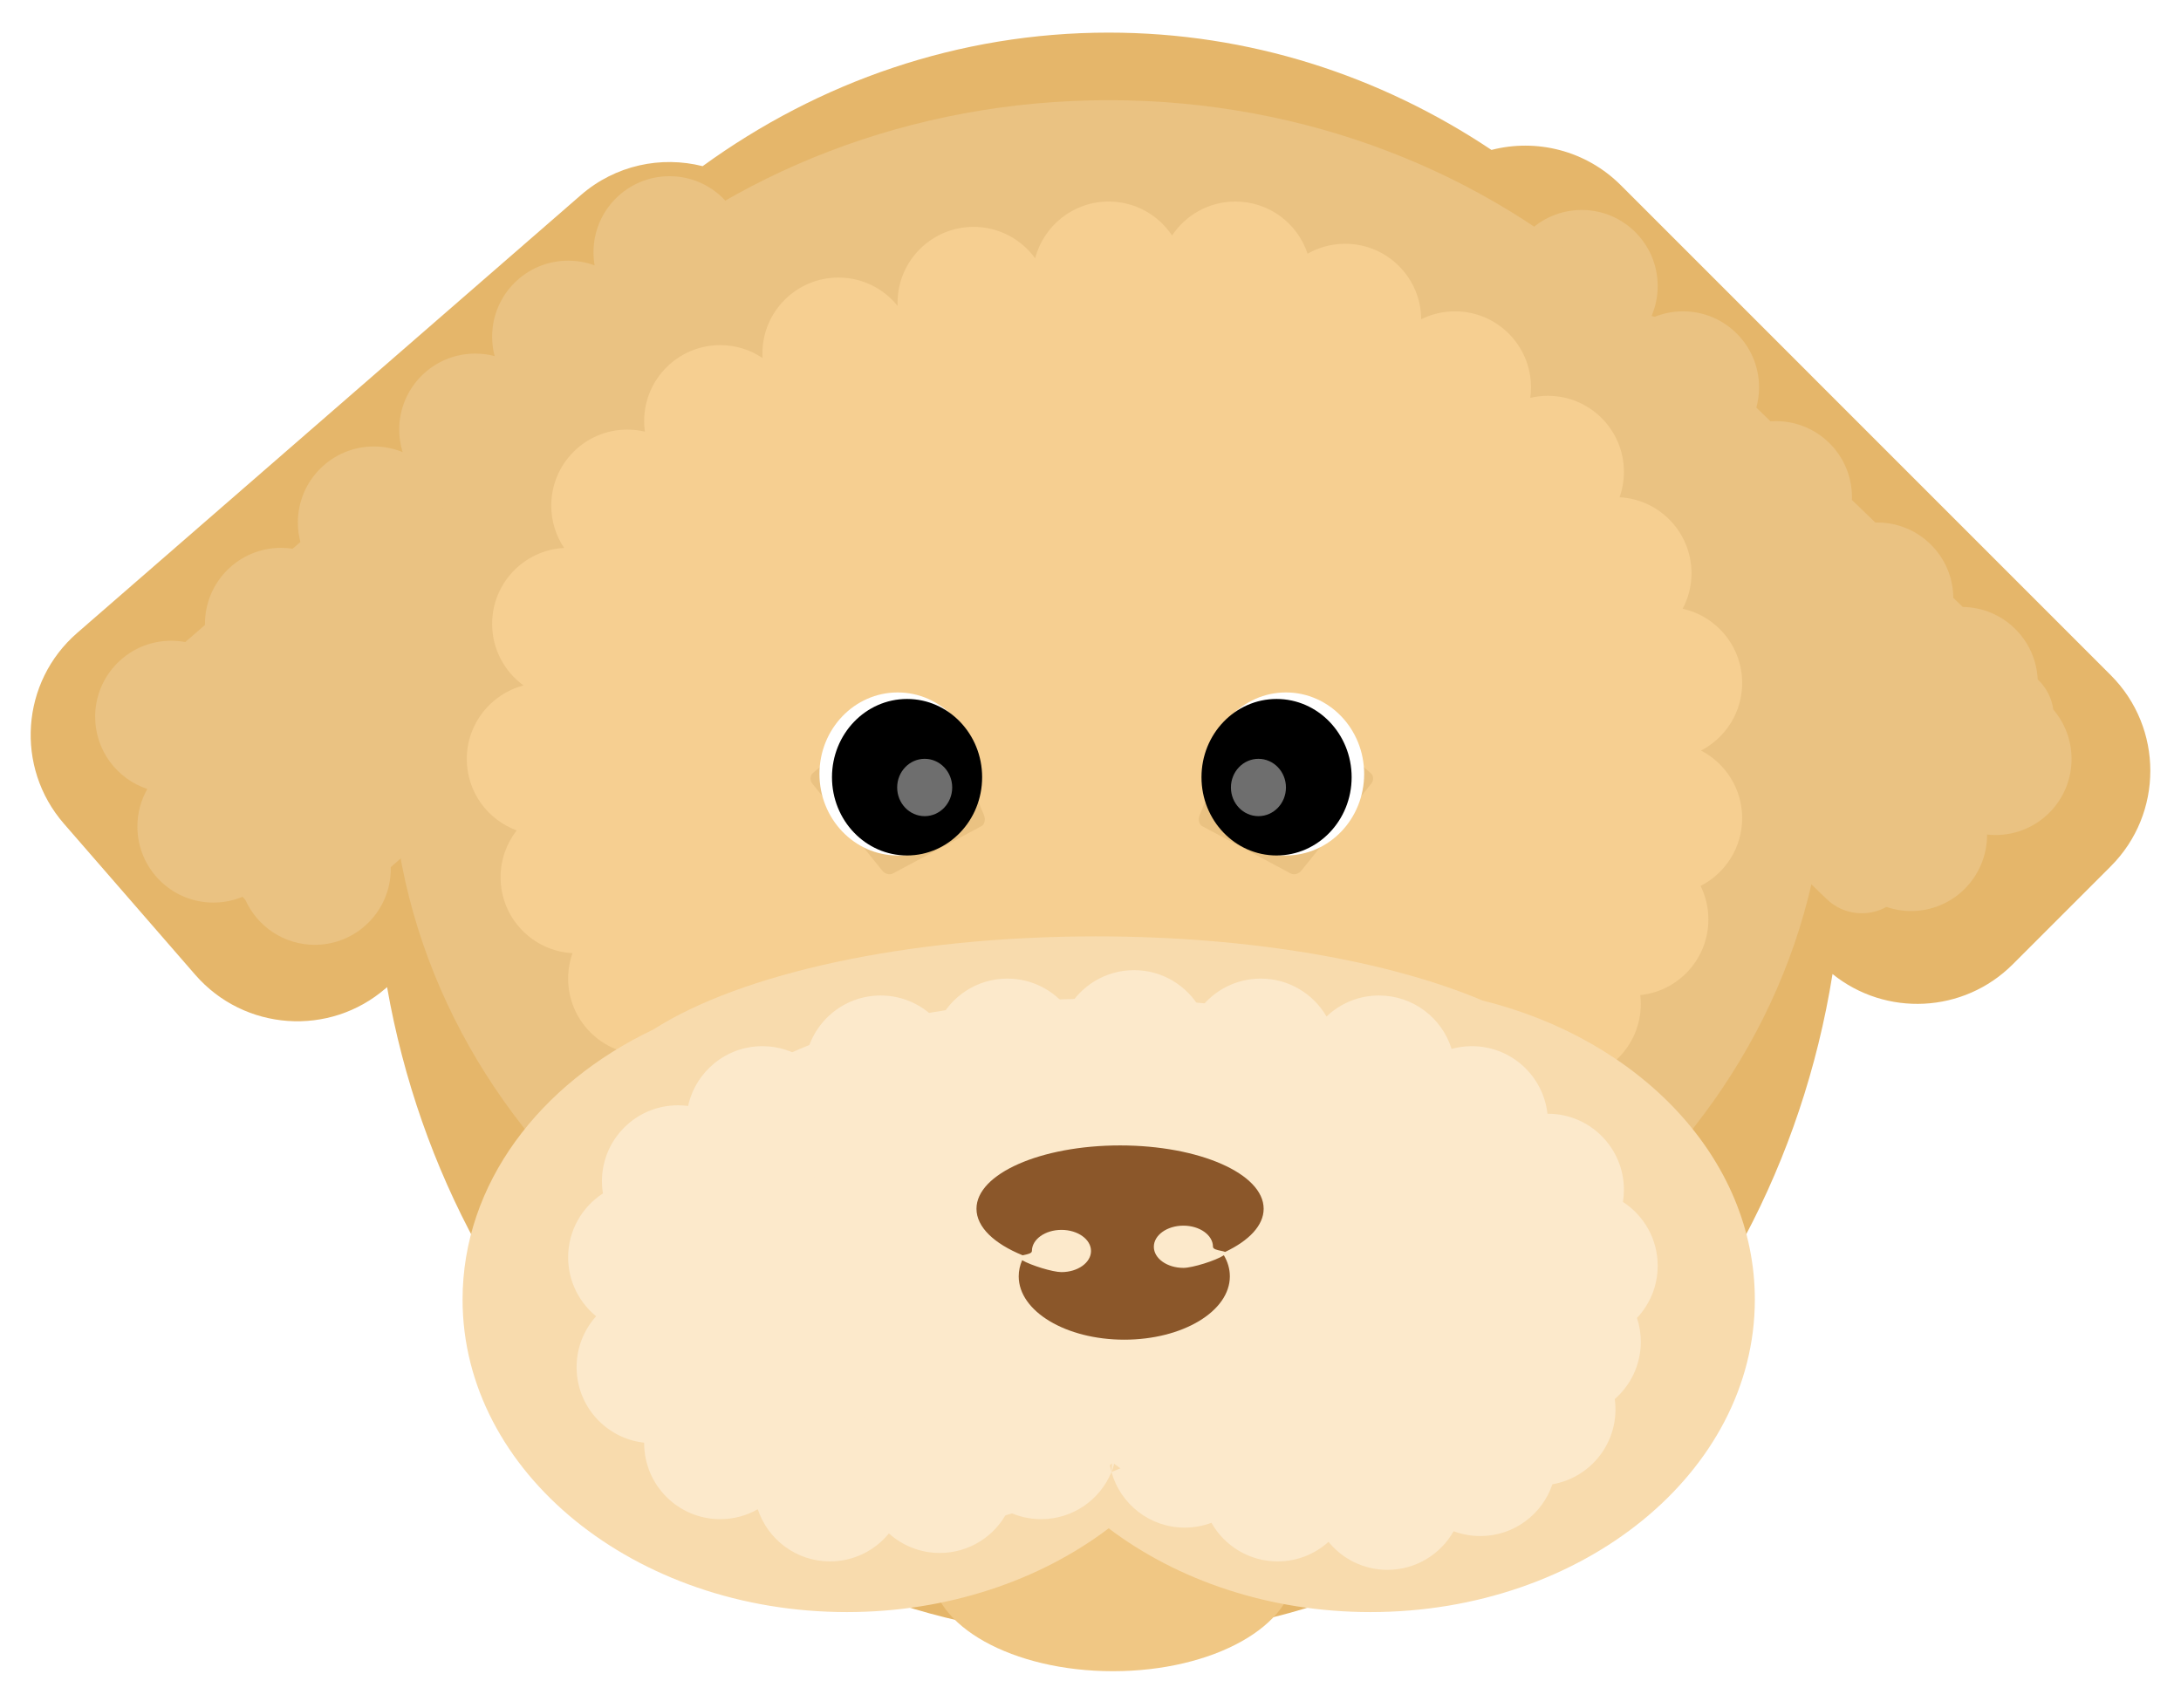             <svg
                id="butter_head"
                width="143"
                height="112"
                viewBox="0 0 143 112"
                fill="none"
                xmlns="http://www.w3.org/2000/svg"
            >
                <g filter="url(#filter0_d)">
                    <path
                        fill-rule="evenodd"
                        clip-rule="evenodd"
                        d="M97.79 7.831C90.481 2.951 81.888 0.138 72.693 0.138C62.85 0.138 53.695 3.362 46.068 8.896C43.351 8.21 40.354 8.819 38.081 10.796L5.056 39.506C1.363 42.718 0.976 48.312 4.187 52.007L12.801 61.918C16.011 65.61 21.608 66.006 25.3 62.797L25.379 62.728C29.646 87.017 49.208 105.369 72.693 105.369C96.456 105.369 116.2 86.583 120.152 61.869C123.636 64.678 128.74 64.462 131.972 61.23L138.395 54.806C141.854 51.347 141.854 45.733 138.393 42.271L106.275 10.149C103.972 7.847 100.725 7.075 97.79 7.831Z"
                        fill="#E5B66A"
                    />
                    <path
                        fill-rule="evenodd"
                        clip-rule="evenodd"
                        d="M16.095 57.023L15.905 56.804C15.316 57.049 14.67 57.185 13.992 57.185C11.24 57.185 9.008 54.953 9.008 52.2C9.008 51.303 9.245 50.462 9.66 49.734C7.673 49.078 6.239 47.207 6.239 45C6.239 42.247 8.471 40.015 11.223 40.015C11.539 40.015 11.848 40.045 12.148 40.101L13.439 38.979C13.439 38.955 13.438 38.931 13.438 38.908C13.438 36.155 15.67 33.923 18.422 33.923C18.683 33.923 18.938 33.943 19.187 33.981L19.695 33.539C19.588 33.132 19.53 32.703 19.53 32.261C19.53 29.509 21.762 27.277 24.514 27.277C25.181 27.277 25.817 27.408 26.398 27.645C26.253 27.179 26.175 26.683 26.175 26.169C26.175 23.416 28.407 21.185 31.16 21.185C31.599 21.185 32.025 21.241 32.431 21.348C32.324 20.942 32.267 20.516 32.267 20.077C32.267 17.324 34.499 15.092 37.251 15.092C37.862 15.092 38.447 15.202 38.987 15.403C38.938 15.122 38.913 14.833 38.913 14.538C38.913 11.786 41.144 9.554 43.897 9.554C46.649 9.554 48.881 11.786 48.881 14.538C48.881 17.291 46.649 19.523 43.897 19.523C43.286 19.523 42.701 19.413 42.161 19.212C42.21 19.493 42.235 19.782 42.235 20.077C42.235 21.725 41.435 23.187 40.203 24.094L46.979 31.89C48.182 33.275 48.035 35.373 46.649 36.578L25.62 54.86C25.621 54.896 25.622 54.933 25.622 54.969C25.622 57.722 23.39 59.954 20.638 59.954C18.617 59.954 16.877 58.751 16.095 57.023Z"
                        fill="#EAC282"
                    />
                    <path
                        fill-rule="evenodd"
                        clip-rule="evenodd"
                        d="M119.764 56.951L95.921 33.924C94.6 32.647 94.563 30.544 95.837 29.225L103.1 21.702C100.633 21.404 98.721 19.302 98.721 16.754C98.721 14.001 100.953 11.769 103.705 11.769C106.458 11.769 108.689 14.001 108.689 16.754C108.689 17.451 108.547 18.114 108.289 18.716C108.357 18.733 108.425 18.752 108.493 18.773C109.067 18.543 109.694 18.415 110.351 18.415C113.103 18.415 115.335 20.647 115.335 23.4C115.335 23.86 115.273 24.305 115.156 24.728L116.088 25.628C116.205 25.62 116.323 25.615 116.442 25.615C119.195 25.615 121.426 27.847 121.426 30.6C121.426 30.66 121.425 30.721 121.423 30.78L122.959 32.263C123.002 32.262 123.045 32.262 123.088 32.262C125.826 32.262 128.048 34.469 128.072 37.202L128.692 37.8C131.334 37.835 133.48 39.925 133.604 42.545C134.202 43.122 134.531 43.812 134.627 44.528C135.374 45.399 135.825 46.532 135.825 47.769C135.825 50.522 133.593 52.754 130.841 52.754C130.654 52.754 130.469 52.744 130.287 52.724C130.287 55.507 128.056 57.739 125.303 57.739C124.737 57.739 124.192 57.644 123.685 57.47C122.44 58.161 120.842 57.992 119.764 56.951Z"
                        fill="#EAC282"
                    />
                    <path
                        fill-rule="evenodd"
                        clip-rule="evenodd"
                        d="M72.693 89.862C98.69 89.862 119.765 70.768 119.765 47.215C119.765 23.663 98.69 4.569 72.693 4.569C46.696 4.569 25.622 23.663 25.622 47.215C25.622 70.768 46.696 89.862 72.693 89.862Z"
                        fill="#EAC282"
                    />
                    <path
                        fill-rule="evenodd"
                        clip-rule="evenodd"
                        d="M107.548 63.25C107.571 63.441 107.582 63.634 107.582 63.831C107.582 66.584 105.35 68.815 102.598 68.815C101.439 68.815 100.372 68.42 99.526 67.756C92.619 72.874 83.267 76.015 72.97 76.015C61.832 76.015 51.798 72.339 44.77 66.462C44.028 66.901 43.161 67.154 42.235 67.154C39.483 67.154 37.251 64.922 37.251 62.169C37.251 61.584 37.352 61.022 37.537 60.501C34.909 60.361 32.821 58.186 32.821 55.523C32.821 54.365 33.216 53.299 33.879 52.452C31.969 51.754 30.606 49.921 30.606 47.769C30.606 45.452 32.187 43.504 34.328 42.946C33.079 42.04 32.267 40.569 32.267 38.908C32.267 36.243 34.358 34.067 36.987 33.93C36.455 33.136 36.144 32.181 36.144 31.154C36.144 28.401 38.375 26.169 41.128 26.169C41.525 26.169 41.912 26.216 42.282 26.304C42.251 26.079 42.235 25.849 42.235 25.615C42.235 22.862 44.467 20.631 47.219 20.631C48.248 20.631 49.203 20.942 49.997 21.476C49.991 21.379 49.988 21.282 49.988 21.185C49.988 18.432 52.22 16.2 54.972 16.2C56.54 16.2 57.939 16.924 58.852 18.056C58.85 17.991 58.849 17.927 58.849 17.861C58.849 15.109 61.08 12.877 63.833 12.877C65.494 12.877 66.965 13.689 67.87 14.938C68.429 12.796 70.377 11.215 72.693 11.215C74.427 11.215 75.954 12.101 76.847 13.444C77.74 12.101 79.267 11.215 81 11.215C83.207 11.215 85.078 12.649 85.734 14.636C86.461 14.222 87.303 13.985 88.199 13.985C90.94 13.985 93.164 16.197 93.183 18.933C93.851 18.602 94.603 18.415 95.399 18.415C98.151 18.415 100.383 20.647 100.383 23.4C100.383 23.634 100.367 23.863 100.336 24.088C100.706 24 101.093 23.954 101.49 23.954C104.243 23.954 106.474 26.186 106.474 28.938C106.474 29.524 106.373 30.085 106.188 30.607C108.816 30.746 110.905 32.921 110.905 35.585C110.905 36.428 110.695 37.222 110.326 37.918C112.558 38.412 114.227 40.404 114.227 42.785C114.227 44.714 113.132 46.387 111.529 47.215C113.132 48.044 114.227 49.717 114.227 51.646C114.227 53.586 113.119 55.267 111.501 56.091C111.828 56.755 112.012 57.502 112.012 58.292C112.012 60.869 110.057 62.99 107.548 63.25Z"
                        fill="#F6CF91"
                    />
                    <path
                        fill-rule="evenodd"
                        clip-rule="evenodd"
                        d="M64.35 52.172C64.561 52.059 64.634 51.731 64.51 51.433C64.51 51.433 62.947 47.625 62.27 46.564C61.363 45.144 59.696 43.824 59.696 43.824C59.503 43.664 59.189 43.669 58.994 43.835L53.301 48.691C53.106 48.858 53.088 49.166 53.267 49.389L57.842 55.086C58.018 55.305 58.329 55.392 58.542 55.278L64.35 52.172Z"
                        fill="#EAC282"
                    />
                    <path
                        fill-rule="evenodd"
                        clip-rule="evenodd"
                        d="M58.857 54.095C56.025 54.095 53.729 51.702 53.729 48.75C53.729 45.798 56.025 43.405 58.857 43.405C61.689 43.405 63.985 45.798 63.985 48.75C63.985 51.702 61.689 54.095 58.857 54.095Z"
                        fill="white"
                    />
                    <path
                        fill-rule="evenodd"
                        clip-rule="evenodd"
                        d="M59.472 54.095C56.754 54.095 54.55 51.797 54.55 48.964C54.55 46.13 56.754 43.833 59.472 43.833C62.191 43.833 64.395 46.13 64.395 48.964C64.395 51.797 62.191 54.095 59.472 54.095Z"
                        fill="black"
                    />
                    <g filter="url(#filter1_d)">
                        <path
                            fill-rule="evenodd"
                            clip-rule="evenodd"
                            d="M60.628 49.517C61.624 49.517 62.432 48.676 62.432 47.637C62.432 46.599 61.624 45.757 60.628 45.757C59.632 45.757 58.824 46.599 58.824 47.637C58.824 48.676 59.632 49.517 60.628 49.517Z"
                            fill="white"
                            fill-opacity="0.43"
                        />
                    </g>
                    <path
                        fill-rule="evenodd"
                        clip-rule="evenodd"
                        d="M78.821 52.172C78.61 52.059 78.537 51.731 78.662 51.433C78.662 51.433 80.225 47.625 80.902 46.564C81.809 45.144 83.476 43.824 83.476 43.824C83.668 43.664 83.983 43.669 84.177 43.835L89.87 48.691C90.065 48.858 90.084 49.166 89.905 49.389L85.329 55.086C85.154 55.305 84.842 55.392 84.63 55.278L78.821 52.172Z"
                        fill="#EAC282"
                    />
                    <path
                        fill-rule="evenodd"
                        clip-rule="evenodd"
                        d="M84.315 54.095C87.147 54.095 89.442 51.702 89.442 48.75C89.442 45.798 87.147 43.405 84.315 43.405C81.483 43.405 79.187 45.798 79.187 48.75C79.187 51.702 81.483 54.095 84.315 54.095Z"
                        fill="white"
                    />
                    <path
                        fill-rule="evenodd"
                        clip-rule="evenodd"
                        d="M83.699 54.095C86.418 54.095 88.622 51.797 88.622 48.964C88.622 46.13 86.418 43.833 83.699 43.833C80.981 43.833 78.777 46.13 78.777 48.964C78.777 51.797 80.981 54.095 83.699 54.095Z"
                        fill="black"
                    />
                    <g filter="url(#filter2_d)">
                        <path
                            fill-rule="evenodd"
                            clip-rule="evenodd"
                            d="M82.511 49.517C83.507 49.517 84.315 48.676 84.315 47.637C84.315 46.599 83.507 45.757 82.511 45.757C81.515 45.757 80.707 46.599 80.707 47.637C80.707 48.676 81.515 49.517 82.511 49.517Z"
                            fill="white"
                            fill-opacity="0.43"
                        />
                    </g>
                    <path
                        fill-rule="evenodd"
                        clip-rule="evenodd"
                        d="M72.97 107.585C79.546 107.585 84.877 104.609 84.877 100.939C84.877 97.268 79.546 94.292 72.97 94.292C66.395 94.292 61.064 97.268 61.064 100.939C61.064 104.609 66.395 107.585 72.97 107.585Z"
                        fill="#F0C784"
                    />
                    <path
                        fill-rule="evenodd"
                        clip-rule="evenodd"
                        d="M42.838 65.507C35.356 69.06 30.329 75.66 30.329 83.215C30.329 94.533 41.61 103.708 55.526 103.708C62.159 103.708 68.194 101.623 72.693 98.216C77.193 101.623 83.228 103.708 89.861 103.708C103.777 103.708 115.058 94.533 115.058 83.215C115.058 73.978 107.542 66.167 97.212 63.609C91.117 61.034 82.022 59.4 71.863 59.4C59.389 59.4 48.52 61.863 42.838 65.507Z"
                        fill="#F8DBAD"
                    />
                    <path
                        fill-rule="evenodd"
                        clip-rule="evenodd"
                        d="M49.554 68.27C43.686 71.058 39.743 76.234 39.743 82.16C39.743 91.036 48.591 98.232 59.506 98.232C64.708 98.232 69.441 96.597 72.97 93.924C76.499 96.597 81.232 98.232 86.435 98.232C97.349 98.232 106.197 91.036 106.197 82.16C106.197 74.914 100.303 68.789 92.201 66.782C87.42 64.763 80.287 63.481 72.319 63.481C62.535 63.481 54.011 65.413 49.554 68.27Z"
                        fill="#FCE9CB"
                    />
                    <path
                        fill-rule="evenodd"
                        clip-rule="evenodd"
                        d="M47.773 87.677C47.773 87.666 47.773 87.656 47.773 87.646C47.773 86.088 47.058 84.697 45.938 83.782C46.735 82.899 47.219 81.729 47.219 80.446C47.219 80.175 47.198 79.908 47.156 79.648C48.242 78.945 49.037 77.83 49.321 76.525C49.539 76.554 49.762 76.569 49.988 76.569C52.475 76.569 54.537 74.747 54.911 72.365C55.715 72.921 56.69 73.246 57.741 73.246C59.735 73.246 61.455 72.076 62.252 70.384C63.166 71.458 64.528 72.138 66.048 72.138C67.906 72.138 69.527 71.121 70.384 69.613C71.294 70.811 72.734 71.585 74.355 71.585C75.975 71.585 77.415 70.811 78.325 69.613C79.182 71.121 80.803 72.138 82.662 72.138C83.995 72.138 85.207 71.614 86.101 70.761C86.964 72.247 88.573 73.246 90.415 73.246C90.876 73.246 91.322 73.183 91.746 73.066C92.377 75.096 94.269 76.569 96.506 76.569C96.516 76.569 96.526 76.569 96.537 76.569C96.659 77.673 97.141 78.669 97.864 79.435C97.702 79.927 97.614 80.453 97.614 81C97.614 81.908 97.856 82.759 98.281 83.492C97.856 84.225 97.614 85.077 97.614 85.985C97.614 86.214 97.629 86.439 97.659 86.66C97.001 87.235 96.496 87.98 96.211 88.826C94.713 89.083 93.443 90.009 92.72 91.286C92.175 91.081 91.585 90.969 90.968 90.969C89.685 90.969 88.516 91.454 87.632 92.25C86.718 91.13 85.327 90.415 83.769 90.415C83.153 90.415 82.562 90.527 82.017 90.732L72.875 94.524C73.46 96.626 75.389 98.169 77.677 98.169C78.294 98.169 78.884 98.057 79.429 97.853C80.285 99.364 81.908 100.385 83.769 100.385C85.052 100.385 86.222 99.9 87.105 99.103C88.019 100.223 89.41 100.938 90.968 100.938C92.829 100.938 94.452 99.918 95.308 98.406C95.853 98.611 96.444 98.723 97.06 98.723C99.257 98.723 101.122 97.302 101.785 95.328C104.134 94.925 105.921 92.879 105.921 90.415C105.921 90.186 105.905 89.961 105.875 89.74C106.921 88.826 107.582 87.483 107.582 85.985C107.582 85.438 107.494 84.912 107.331 84.42C108.173 83.527 108.689 82.324 108.689 81C108.689 79.245 107.782 77.701 106.411 76.813C106.453 76.553 106.474 76.287 106.474 76.015C106.474 73.262 104.243 71.031 101.49 71.031C101.48 71.031 101.47 71.031 101.46 71.031C101.184 68.538 99.072 66.6 96.506 66.6C96.045 66.6 95.599 66.663 95.175 66.78V66.78C94.544 64.75 92.651 63.277 90.415 63.277C89.081 63.277 87.869 63.801 86.975 64.654C86.112 63.168 84.503 62.169 82.662 62.169C81.041 62.169 79.601 62.943 78.691 64.141C77.834 62.633 76.213 61.615 74.355 61.615C72.496 61.615 70.876 62.633 70.019 64.141C69.108 62.943 67.668 62.169 66.048 62.169C64.054 62.169 62.334 63.34 61.537 65.031C60.623 63.958 59.262 63.277 57.741 63.277C55.254 63.277 53.193 65.099 52.818 67.481C52.014 66.925 51.039 66.6 49.988 66.6C47.6 66.6 45.605 68.279 45.118 70.521C44.9 70.492 44.677 70.477 44.45 70.477C41.698 70.477 39.466 72.709 39.466 75.462C39.466 75.733 39.488 75.999 39.53 76.259C38.158 77.147 37.251 78.691 37.251 80.446C37.251 82.004 37.966 83.396 39.086 84.31C38.29 85.193 37.805 86.363 37.805 87.646C37.805 90.212 39.743 92.325 42.235 92.6C42.235 92.611 42.235 92.621 42.235 92.631C42.235 95.384 44.467 97.615 47.219 97.615C48.116 97.615 48.958 97.379 49.685 96.964C50.34 98.951 52.212 100.385 54.419 100.385C55.977 100.385 57.368 99.669 58.282 98.55C59.165 99.346 60.335 99.831 61.618 99.831C63.558 99.831 65.239 98.722 66.062 97.104C66.726 97.431 67.473 97.615 68.263 97.615C70.346 97.615 72.13 96.338 72.875 94.524C72.757 94.097 72.693 93.648 72.693 93.185C72.693 92.879 72.721 92.579 72.774 92.289C73.247 93.301 73.115 93.94 72.875 94.524L73.065 91.292C72.48 89.189 70.552 87.646 68.263 87.646C66.323 87.646 64.642 88.754 63.819 90.373C63.155 90.045 62.408 89.862 61.618 89.862C60.06 89.862 58.668 90.577 57.755 91.697C56.871 90.9 55.701 90.415 54.419 90.415C53.522 90.415 52.68 90.652 51.953 91.067C52.115 91.559 52.203 92.085 52.203 92.631C52.203 94.16 51.515 95.529 50.431 96.443C49.434 93.544 50.449 91.925 51.953 91.067L47.773 87.677Z"
                        fill="#FCE9CB"
                    />
                    <path
                        fill-rule="evenodd"
                        clip-rule="evenodd"
                        d="M80.329 80.092C81.895 79.35 82.853 78.355 82.853 77.261C82.853 74.967 78.638 73.108 73.438 73.108C68.239 73.108 64.024 74.967 64.024 77.261C64.024 78.468 65.189 79.554 67.051 80.313C67.079 80.307 67.109 80.3 67.139 80.294C67.38 80.243 67.658 80.185 67.658 80.031C67.658 79.266 68.525 78.646 69.596 78.646C70.666 78.646 71.534 79.266 71.534 80.031C71.534 80.795 70.666 81.415 69.596 81.415C69.029 81.415 67.603 80.978 67.019 80.635C66.871 80.972 66.793 81.327 66.793 81.692C66.793 83.986 69.892 85.846 73.715 85.846C77.538 85.846 80.637 83.986 80.637 81.692C80.637 81.208 80.499 80.743 80.245 80.31C79.721 80.659 78.185 81.138 77.592 81.138C76.521 81.138 75.653 80.519 75.653 79.754C75.653 78.989 76.521 78.369 77.592 78.369C78.662 78.369 79.53 78.989 79.53 79.754C79.53 79.908 79.807 79.966 80.048 80.017C80.16 80.041 80.265 80.063 80.329 80.092Z"
                        fill="#8B572A"
                    />
                </g>
                <defs>
                    <filter
                        id="filter0_d"
                        x="0.011"
                        y="0.138"
                        width="142.978"
                        height="111.446"
                        filterUnits="userSpaceOnUse"
                        color-interpolation-filters="sRGB"
                    >
                        <feFlood
                            flood-opacity="0"
                            result="BackgroundImageFix"
                        />
                        <feColorMatrix
                            in="SourceAlpha"
                            type="matrix"
                            values="0 0 0 0 0 0 0 0 0 0 0 0 0 0 0 0 0 0 127 0"
                        />
                        <feOffset dy="2" />
                        <feGaussianBlur stdDeviation="1" />
                        <feColorMatrix
                            type="matrix"
                            values="0 0 0 0 0 0 0 0 0 0 0 0 0 0 0 0 0 0 0.1 0"
                        />
                        <feBlend
                            mode="normal"
                            in2="BackgroundImageFix"
                            result="effect1_dropShadow"
                        />
                        <feBlend
                            mode="normal"
                            in="SourceGraphic"
                            in2="effect1_dropShadow"
                            result="shape"
                        />
                    </filter>
                    <filter
                        id="filter1_d"
                        x="54.824"
                        y="43.757"
                        width="11.608"
                        height="11.761"
                        filterUnits="userSpaceOnUse"
                        color-interpolation-filters="sRGB"
                    >
                        <feFlood
                            flood-opacity="0"
                            result="BackgroundImageFix"
                        />
                        <feColorMatrix
                            in="SourceAlpha"
                            type="matrix"
                            values="0 0 0 0 0 0 0 0 0 0 0 0 0 0 0 0 0 0 127 0"
                        />
                        <feOffset dy="2" />
                        <feGaussianBlur stdDeviation="2" />
                        <feColorMatrix
                            type="matrix"
                            values="0 0 0 0 0 0 0 0 0 0 0 0 0 0 0 0 0 0 0.5 0"
                        />
                        <feBlend
                            mode="normal"
                            in2="BackgroundImageFix"
                            result="effect1_dropShadow"
                        />
                        <feBlend
                            mode="normal"
                            in="SourceGraphic"
                            in2="effect1_dropShadow"
                            result="shape"
                        />
                    </filter>
                    <filter
                        id="filter2_d"
                        x="76.707"
                        y="43.757"
                        width="11.608"
                        height="11.761"
                        filterUnits="userSpaceOnUse"
                        color-interpolation-filters="sRGB"
                    >
                        <feFlood
                            flood-opacity="0"
                            result="BackgroundImageFix"
                        />
                        <feColorMatrix
                            in="SourceAlpha"
                            type="matrix"
                            values="0 0 0 0 0 0 0 0 0 0 0 0 0 0 0 0 0 0 127 0"
                        />
                        <feOffset dy="2" />
                        <feGaussianBlur stdDeviation="2" />
                        <feColorMatrix
                            type="matrix"
                            values="0 0 0 0 0 0 0 0 0 0 0 0 0 0 0 0 0 0 0.5 0"
                        />
                        <feBlend
                            mode="normal"
                            in2="BackgroundImageFix"
                            result="effect1_dropShadow"
                        />
                        <feBlend
                            mode="normal"
                            in="SourceGraphic"
                            in2="effect1_dropShadow"
                            result="shape"
                        />
                    </filter>
                </defs>
            </svg>